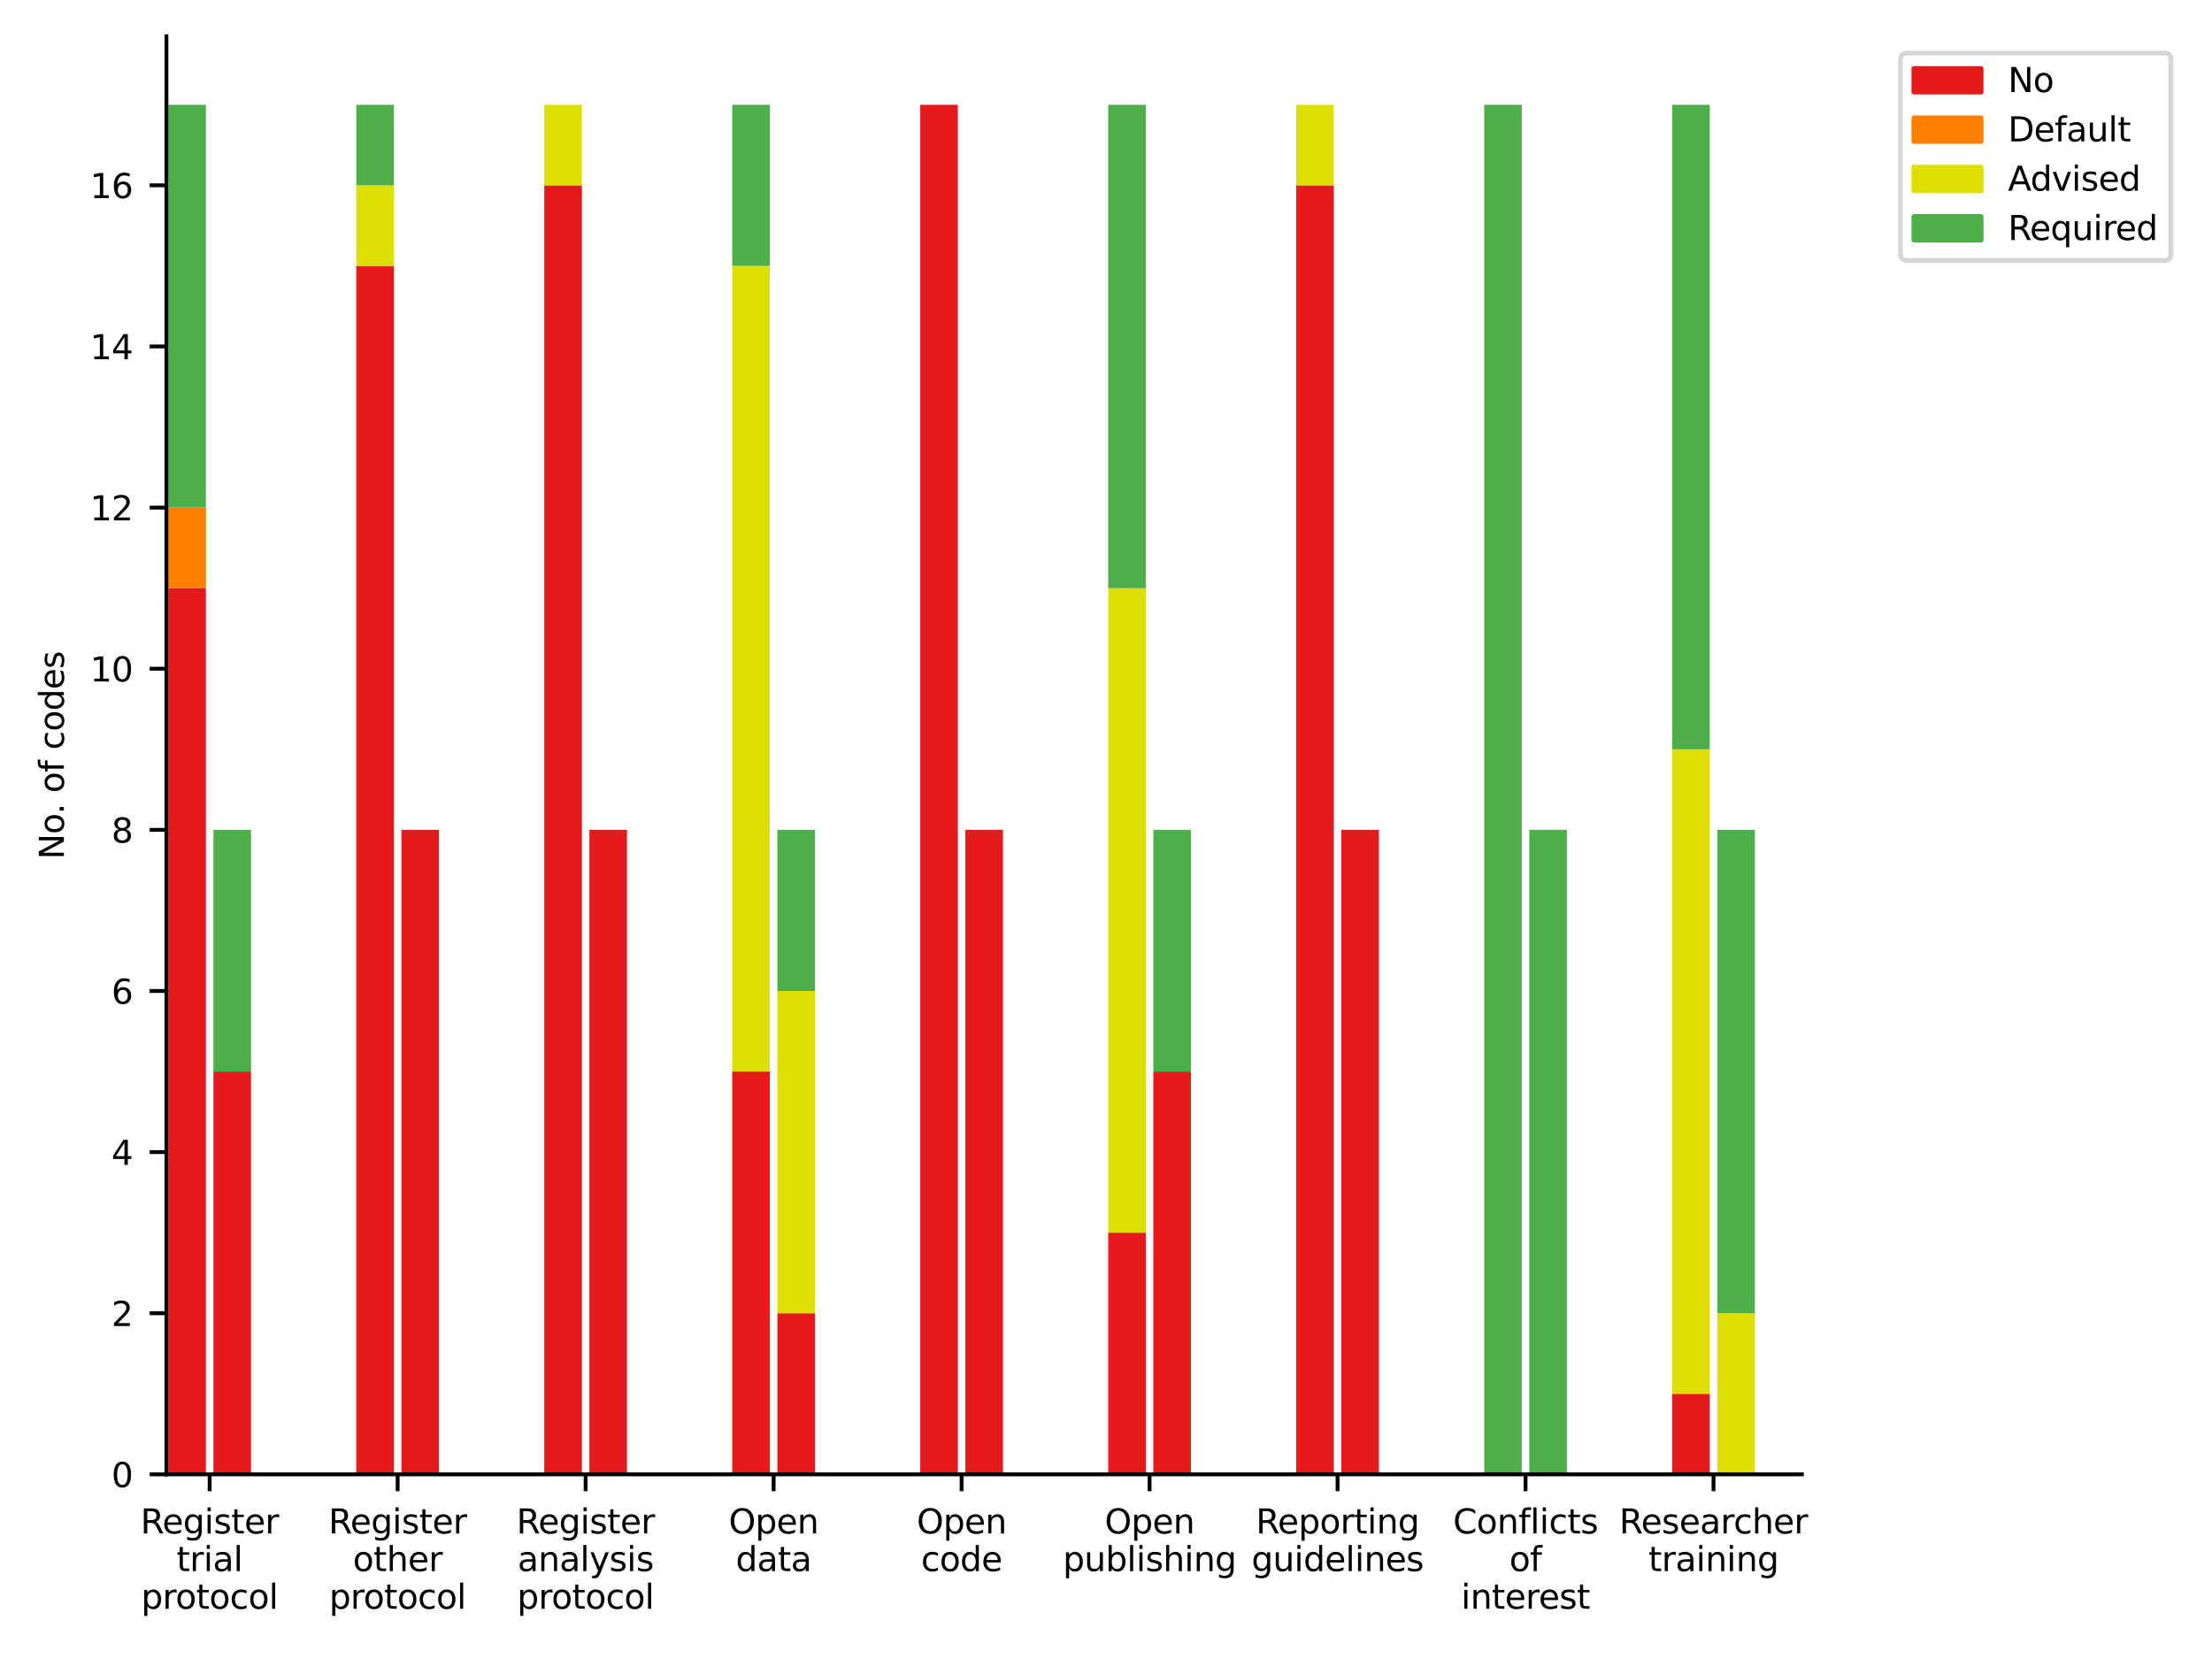 <?xml version="1.0" encoding="utf-8" standalone="no"?>
<!DOCTYPE svg PUBLIC "-//W3C//DTD SVG 1.1//EN"
  "http://www.w3.org/Graphics/SVG/1.1/DTD/svg11.dtd">
<svg xmlns:xlink="http://www.w3.org/1999/xlink" width="460.8pt" height="345.6pt" viewBox="0 0 460.8 345.6" xmlns="http://www.w3.org/2000/svg" version="1.1">
 <defs>
  <style type="text/css">*{stroke-linejoin: round; stroke-linecap: butt}</style>
 </defs>
 <g id="figure_1">
  <g id="patch_1">
   <path d="M 0 345.6 
L 460.8 345.6 
L 460.8 0 
L 0 0 
z
" style="fill: #ffffff"/>
  </g>
  <g id="axes_1">
   <g id="patch_2">
    <path d="M 34.67 307.136 
L 375.364 307.136 
L 375.364 7.56 
L 34.67 7.56 
z
" style="fill: #ffffff"/>
   </g>
   <g id="patch_3">
    <path d="M 35.062 307.136 
L 42.894 307.136 
L 42.894 122.523 
L 35.062 122.523 
z
" clip-path="url(#p304c9c5697)" style="fill: #e41a1c"/>
   </g>
   <g id="patch_4">
    <path d="M 74.222 307.136 
L 82.054 307.136 
L 82.054 55.391 
L 74.222 55.391 
z
" clip-path="url(#p304c9c5697)" style="fill: #e41a1c"/>
   </g>
   <g id="patch_5">
    <path d="M 113.382 307.136 
L 121.214 307.136 
L 121.214 38.608 
L 113.382 38.608 
z
" clip-path="url(#p304c9c5697)" style="fill: #e41a1c"/>
   </g>
   <g id="patch_6">
    <path d="M 152.542 307.136 
L 160.374 307.136 
L 160.374 223.221 
L 152.542 223.221 
z
" clip-path="url(#p304c9c5697)" style="fill: #e41a1c"/>
   </g>
   <g id="patch_7">
    <path d="M 191.703 307.136 
L 199.535 307.136 
L 199.535 21.826 
L 191.703 21.826 
z
" clip-path="url(#p304c9c5697)" style="fill: #e41a1c"/>
   </g>
   <g id="patch_8">
    <path d="M 230.863 307.136 
L 238.695 307.136 
L 238.695 256.787 
L 230.863 256.787 
z
" clip-path="url(#p304c9c5697)" style="fill: #e41a1c"/>
   </g>
   <g id="patch_9">
    <path d="M 270.023 307.136 
L 277.855 307.136 
L 277.855 38.608 
L 270.023 38.608 
z
" clip-path="url(#p304c9c5697)" style="fill: #e41a1c"/>
   </g>
   <g id="patch_10">
    <path d="M 309.183 307.136 
L 317.015 307.136 
L 317.015 307.136 
L 309.183 307.136 
z
" clip-path="url(#p304c9c5697)" style="fill: #e41a1c"/>
   </g>
   <g id="patch_11">
    <path d="M 348.343 307.136 
L 356.175 307.136 
L 356.175 290.353 
L 348.343 290.353 
z
" clip-path="url(#p304c9c5697)" style="fill: #e41a1c"/>
   </g>
   <g id="patch_12">
    <path d="M 35.062 122.523 
L 42.894 122.523 
L 42.894 105.74 
L 35.062 105.74 
z
" clip-path="url(#p304c9c5697)" style="fill: #ff7f00"/>
   </g>
   <g id="patch_13">
    <path d="M 74.222 307.136 
L 82.054 307.136 
L 82.054 307.136 
L 74.222 307.136 
z
" clip-path="url(#p304c9c5697)" style="fill: #ff7f00"/>
   </g>
   <g id="patch_14">
    <path d="M 113.382 307.136 
L 121.214 307.136 
L 121.214 307.136 
L 113.382 307.136 
z
" clip-path="url(#p304c9c5697)" style="fill: #ff7f00"/>
   </g>
   <g id="patch_15">
    <path d="M 152.542 307.136 
L 160.374 307.136 
L 160.374 307.136 
L 152.542 307.136 
z
" clip-path="url(#p304c9c5697)" style="fill: #ff7f00"/>
   </g>
   <g id="patch_16">
    <path d="M 191.703 307.136 
L 199.535 307.136 
L 199.535 307.136 
L 191.703 307.136 
z
" clip-path="url(#p304c9c5697)" style="fill: #ff7f00"/>
   </g>
   <g id="patch_17">
    <path d="M 230.863 307.136 
L 238.695 307.136 
L 238.695 307.136 
L 230.863 307.136 
z
" clip-path="url(#p304c9c5697)" style="fill: #ff7f00"/>
   </g>
   <g id="patch_18">
    <path d="M 270.023 307.136 
L 277.855 307.136 
L 277.855 307.136 
L 270.023 307.136 
z
" clip-path="url(#p304c9c5697)" style="fill: #ff7f00"/>
   </g>
   <g id="patch_19">
    <path d="M 309.183 307.136 
L 317.015 307.136 
L 317.015 307.136 
L 309.183 307.136 
z
" clip-path="url(#p304c9c5697)" style="fill: #ff7f00"/>
   </g>
   <g id="patch_20">
    <path d="M 348.343 307.136 
L 356.175 307.136 
L 356.175 307.136 
L 348.343 307.136 
z
" clip-path="url(#p304c9c5697)" style="fill: #ff7f00"/>
   </g>
   <g id="patch_21">
    <path d="M 35.062 307.136 
L 42.894 307.136 
L 42.894 307.136 
L 35.062 307.136 
z
" clip-path="url(#p304c9c5697)" style="fill: #dede00"/>
   </g>
   <g id="patch_22">
    <path d="M 74.222 55.391 
L 82.054 55.391 
L 82.054 38.608 
L 74.222 38.608 
z
" clip-path="url(#p304c9c5697)" style="fill: #dede00"/>
   </g>
   <g id="patch_23">
    <path d="M 113.382 38.608 
L 121.214 38.608 
L 121.214 21.826 
L 113.382 21.826 
z
" clip-path="url(#p304c9c5697)" style="fill: #dede00"/>
   </g>
   <g id="patch_24">
    <path d="M 152.542 223.221 
L 160.374 223.221 
L 160.374 55.391 
L 152.542 55.391 
z
" clip-path="url(#p304c9c5697)" style="fill: #dede00"/>
   </g>
   <g id="patch_25">
    <path d="M 191.703 307.136 
L 199.535 307.136 
L 199.535 307.136 
L 191.703 307.136 
z
" clip-path="url(#p304c9c5697)" style="fill: #dede00"/>
   </g>
   <g id="patch_26">
    <path d="M 230.863 256.787 
L 238.695 256.787 
L 238.695 122.523 
L 230.863 122.523 
z
" clip-path="url(#p304c9c5697)" style="fill: #dede00"/>
   </g>
   <g id="patch_27">
    <path d="M 270.023 38.608 
L 277.855 38.608 
L 277.855 21.826 
L 270.023 21.826 
z
" clip-path="url(#p304c9c5697)" style="fill: #dede00"/>
   </g>
   <g id="patch_28">
    <path d="M 309.183 307.136 
L 317.015 307.136 
L 317.015 307.136 
L 309.183 307.136 
z
" clip-path="url(#p304c9c5697)" style="fill: #dede00"/>
   </g>
   <g id="patch_29">
    <path d="M 348.343 290.353 
L 356.175 290.353 
L 356.175 156.089 
L 348.343 156.089 
z
" clip-path="url(#p304c9c5697)" style="fill: #dede00"/>
   </g>
   <g id="patch_30">
    <path d="M 35.062 105.74 
L 42.894 105.74 
L 42.894 21.826 
L 35.062 21.826 
z
" clip-path="url(#p304c9c5697)" style="fill: #4daf4a"/>
   </g>
   <g id="patch_31">
    <path d="M 74.222 38.608 
L 82.054 38.608 
L 82.054 21.826 
L 74.222 21.826 
z
" clip-path="url(#p304c9c5697)" style="fill: #4daf4a"/>
   </g>
   <g id="patch_32">
    <path d="M 113.382 307.136 
L 121.214 307.136 
L 121.214 307.136 
L 113.382 307.136 
z
" clip-path="url(#p304c9c5697)" style="fill: #4daf4a"/>
   </g>
   <g id="patch_33">
    <path d="M 152.542 55.391 
L 160.374 55.391 
L 160.374 21.826 
L 152.542 21.826 
z
" clip-path="url(#p304c9c5697)" style="fill: #4daf4a"/>
   </g>
   <g id="patch_34">
    <path d="M 191.703 307.136 
L 199.535 307.136 
L 199.535 307.136 
L 191.703 307.136 
z
" clip-path="url(#p304c9c5697)" style="fill: #4daf4a"/>
   </g>
   <g id="patch_35">
    <path d="M 230.863 122.523 
L 238.695 122.523 
L 238.695 21.826 
L 230.863 21.826 
z
" clip-path="url(#p304c9c5697)" style="fill: #4daf4a"/>
   </g>
   <g id="patch_36">
    <path d="M 270.023 307.136 
L 277.855 307.136 
L 277.855 307.136 
L 270.023 307.136 
z
" clip-path="url(#p304c9c5697)" style="fill: #4daf4a"/>
   </g>
   <g id="patch_37">
    <path d="M 309.183 307.136 
L 317.015 307.136 
L 317.015 21.826 
L 309.183 21.826 
z
" clip-path="url(#p304c9c5697)" style="fill: #4daf4a"/>
   </g>
   <g id="patch_38">
    <path d="M 348.343 156.089 
L 356.175 156.089 
L 356.175 21.826 
L 348.343 21.826 
z
" clip-path="url(#p304c9c5697)" style="fill: #4daf4a"/>
   </g>
   <g id="patch_39">
    <path d="M 44.46 307.136 
L 52.292 307.136 
L 52.292 223.221 
L 44.46 223.221 
z
" clip-path="url(#p304c9c5697)" style="fill: #e41a1c"/>
   </g>
   <g id="patch_40">
    <path d="M 83.62 307.136 
L 91.452 307.136 
L 91.452 172.872 
L 83.62 172.872 
z
" clip-path="url(#p304c9c5697)" style="fill: #e41a1c"/>
   </g>
   <g id="patch_41">
    <path d="M 122.781 307.136 
L 130.613 307.136 
L 130.613 172.872 
L 122.781 172.872 
z
" clip-path="url(#p304c9c5697)" style="fill: #e41a1c"/>
   </g>
   <g id="patch_42">
    <path d="M 161.941 307.136 
L 169.773 307.136 
L 169.773 273.57 
L 161.941 273.57 
z
" clip-path="url(#p304c9c5697)" style="fill: #e41a1c"/>
   </g>
   <g id="patch_43">
    <path d="M 201.101 307.136 
L 208.933 307.136 
L 208.933 172.872 
L 201.101 172.872 
z
" clip-path="url(#p304c9c5697)" style="fill: #e41a1c"/>
   </g>
   <g id="patch_44">
    <path d="M 240.261 307.136 
L 248.093 307.136 
L 248.093 223.221 
L 240.261 223.221 
z
" clip-path="url(#p304c9c5697)" style="fill: #e41a1c"/>
   </g>
   <g id="patch_45">
    <path d="M 279.421 307.136 
L 287.253 307.136 
L 287.253 172.872 
L 279.421 172.872 
z
" clip-path="url(#p304c9c5697)" style="fill: #e41a1c"/>
   </g>
   <g id="patch_46">
    <path d="M 318.582 307.136 
L 326.414 307.136 
L 326.414 307.136 
L 318.582 307.136 
z
" clip-path="url(#p304c9c5697)" style="fill: #e41a1c"/>
   </g>
   <g id="patch_47">
    <path d="M 357.742 307.136 
L 365.574 307.136 
L 365.574 307.136 
L 357.742 307.136 
z
" clip-path="url(#p304c9c5697)" style="fill: #e41a1c"/>
   </g>
   <g id="patch_48">
    <path d="M 44.46 307.136 
L 52.292 307.136 
L 52.292 307.136 
L 44.46 307.136 
z
" clip-path="url(#p304c9c5697)" style="fill: #dede00"/>
   </g>
   <g id="patch_49">
    <path d="M 83.62 307.136 
L 91.452 307.136 
L 91.452 307.136 
L 83.62 307.136 
z
" clip-path="url(#p304c9c5697)" style="fill: #dede00"/>
   </g>
   <g id="patch_50">
    <path d="M 122.781 307.136 
L 130.613 307.136 
L 130.613 307.136 
L 122.781 307.136 
z
" clip-path="url(#p304c9c5697)" style="fill: #dede00"/>
   </g>
   <g id="patch_51">
    <path d="M 161.941 273.57 
L 169.773 273.57 
L 169.773 206.438 
L 161.941 206.438 
z
" clip-path="url(#p304c9c5697)" style="fill: #dede00"/>
   </g>
   <g id="patch_52">
    <path d="M 201.101 307.136 
L 208.933 307.136 
L 208.933 307.136 
L 201.101 307.136 
z
" clip-path="url(#p304c9c5697)" style="fill: #dede00"/>
   </g>
   <g id="patch_53">
    <path d="M 240.261 307.136 
L 248.093 307.136 
L 248.093 307.136 
L 240.261 307.136 
z
" clip-path="url(#p304c9c5697)" style="fill: #dede00"/>
   </g>
   <g id="patch_54">
    <path d="M 279.421 307.136 
L 287.253 307.136 
L 287.253 307.136 
L 279.421 307.136 
z
" clip-path="url(#p304c9c5697)" style="fill: #dede00"/>
   </g>
   <g id="patch_55">
    <path d="M 318.582 307.136 
L 326.414 307.136 
L 326.414 307.136 
L 318.582 307.136 
z
" clip-path="url(#p304c9c5697)" style="fill: #dede00"/>
   </g>
   <g id="patch_56">
    <path d="M 357.742 307.136 
L 365.574 307.136 
L 365.574 273.57 
L 357.742 273.57 
z
" clip-path="url(#p304c9c5697)" style="fill: #dede00"/>
   </g>
   <g id="patch_57">
    <path d="M 44.46 223.221 
L 52.292 223.221 
L 52.292 172.872 
L 44.46 172.872 
z
" clip-path="url(#p304c9c5697)" style="fill: #4daf4a"/>
   </g>
   <g id="patch_58">
    <path d="M 83.62 307.136 
L 91.452 307.136 
L 91.452 307.136 
L 83.62 307.136 
z
" clip-path="url(#p304c9c5697)" style="fill: #4daf4a"/>
   </g>
   <g id="patch_59">
    <path d="M 122.781 307.136 
L 130.613 307.136 
L 130.613 307.136 
L 122.781 307.136 
z
" clip-path="url(#p304c9c5697)" style="fill: #4daf4a"/>
   </g>
   <g id="patch_60">
    <path d="M 161.941 206.438 
L 169.773 206.438 
L 169.773 172.872 
L 161.941 172.872 
z
" clip-path="url(#p304c9c5697)" style="fill: #4daf4a"/>
   </g>
   <g id="patch_61">
    <path d="M 201.101 307.136 
L 208.933 307.136 
L 208.933 307.136 
L 201.101 307.136 
z
" clip-path="url(#p304c9c5697)" style="fill: #4daf4a"/>
   </g>
   <g id="patch_62">
    <path d="M 240.261 223.221 
L 248.093 223.221 
L 248.093 172.872 
L 240.261 172.872 
z
" clip-path="url(#p304c9c5697)" style="fill: #4daf4a"/>
   </g>
   <g id="patch_63">
    <path d="M 279.421 307.136 
L 287.253 307.136 
L 287.253 307.136 
L 279.421 307.136 
z
" clip-path="url(#p304c9c5697)" style="fill: #4daf4a"/>
   </g>
   <g id="patch_64">
    <path d="M 318.582 307.136 
L 326.414 307.136 
L 326.414 172.872 
L 318.582 172.872 
z
" clip-path="url(#p304c9c5697)" style="fill: #4daf4a"/>
   </g>
   <g id="patch_65">
    <path d="M 357.742 273.57 
L 365.574 273.57 
L 365.574 172.872 
L 357.742 172.872 
z
" clip-path="url(#p304c9c5697)" style="fill: #4daf4a"/>
   </g>
   <g id="matplotlib.axis_1">
    <g id="xtick_1">
     <g id="line2d_1">
      <defs>
       <path id="m4ebc6b3434" d="M 0 0 
L 0 3.5 
" style="stroke: #000000; stroke-width: 0.8"/>
      </defs>
      <g>
       <use xlink:href="#m4ebc6b3434" x="43.677" y="307.136" style="stroke: #000000; stroke-width: 0.8"/>
      </g>
     </g>
     <g id="text_1">
      <!-- Register -->
      <g transform="translate(29.267 319.455) scale(0.07 -0.07)">
       <defs>
        <path id="DejaVuSans-52" d="M 2841 2188 
Q 3044 2119 3236 1894 
Q 3428 1669 3622 1275 
L 4263 0 
L 3584 0 
L 2988 1197 
Q 2756 1666 2539 1819 
Q 2322 1972 1947 1972 
L 1259 1972 
L 1259 0 
L 628 0 
L 628 4666 
L 2053 4666 
Q 2853 4666 3247 4331 
Q 3641 3997 3641 3322 
Q 3641 2881 3436 2590 
Q 3231 2300 2841 2188 
z
M 1259 4147 
L 1259 2491 
L 2053 2491 
Q 2509 2491 2742 2702 
Q 2975 2913 2975 3322 
Q 2975 3731 2742 3939 
Q 2509 4147 2053 4147 
L 1259 4147 
z
" transform="scale(0.016)"/>
        <path id="DejaVuSans-65" d="M 3597 1894 
L 3597 1613 
L 953 1613 
Q 991 1019 1311 708 
Q 1631 397 2203 397 
Q 2534 397 2845 478 
Q 3156 559 3463 722 
L 3463 178 
Q 3153 47 2828 -22 
Q 2503 -91 2169 -91 
Q 1331 -91 842 396 
Q 353 884 353 1716 
Q 353 2575 817 3079 
Q 1281 3584 2069 3584 
Q 2775 3584 3186 3129 
Q 3597 2675 3597 1894 
z
M 3022 2063 
Q 3016 2534 2758 2815 
Q 2500 3097 2075 3097 
Q 1594 3097 1305 2825 
Q 1016 2553 972 2059 
L 3022 2063 
z
" transform="scale(0.016)"/>
        <path id="DejaVuSans-67" d="M 2906 1791 
Q 2906 2416 2648 2759 
Q 2391 3103 1925 3103 
Q 1463 3103 1205 2759 
Q 947 2416 947 1791 
Q 947 1169 1205 825 
Q 1463 481 1925 481 
Q 2391 481 2648 825 
Q 2906 1169 2906 1791 
z
M 3481 434 
Q 3481 -459 3084 -895 
Q 2688 -1331 1869 -1331 
Q 1566 -1331 1297 -1286 
Q 1028 -1241 775 -1147 
L 775 -588 
Q 1028 -725 1275 -790 
Q 1522 -856 1778 -856 
Q 2344 -856 2625 -561 
Q 2906 -266 2906 331 
L 2906 616 
Q 2728 306 2450 153 
Q 2172 0 1784 0 
Q 1141 0 747 490 
Q 353 981 353 1791 
Q 353 2603 747 3093 
Q 1141 3584 1784 3584 
Q 2172 3584 2450 3431 
Q 2728 3278 2906 2969 
L 2906 3500 
L 3481 3500 
L 3481 434 
z
" transform="scale(0.016)"/>
        <path id="DejaVuSans-69" d="M 603 3500 
L 1178 3500 
L 1178 0 
L 603 0 
L 603 3500 
z
M 603 4863 
L 1178 4863 
L 1178 4134 
L 603 4134 
L 603 4863 
z
" transform="scale(0.016)"/>
        <path id="DejaVuSans-73" d="M 2834 3397 
L 2834 2853 
Q 2591 2978 2328 3040 
Q 2066 3103 1784 3103 
Q 1356 3103 1142 2972 
Q 928 2841 928 2578 
Q 928 2378 1081 2264 
Q 1234 2150 1697 2047 
L 1894 2003 
Q 2506 1872 2764 1633 
Q 3022 1394 3022 966 
Q 3022 478 2636 193 
Q 2250 -91 1575 -91 
Q 1294 -91 989 -36 
Q 684 19 347 128 
L 347 722 
Q 666 556 975 473 
Q 1284 391 1588 391 
Q 1994 391 2212 530 
Q 2431 669 2431 922 
Q 2431 1156 2273 1281 
Q 2116 1406 1581 1522 
L 1381 1569 
Q 847 1681 609 1914 
Q 372 2147 372 2553 
Q 372 3047 722 3315 
Q 1072 3584 1716 3584 
Q 2034 3584 2315 3537 
Q 2597 3491 2834 3397 
z
" transform="scale(0.016)"/>
        <path id="DejaVuSans-74" d="M 1172 4494 
L 1172 3500 
L 2356 3500 
L 2356 3053 
L 1172 3053 
L 1172 1153 
Q 1172 725 1289 603 
Q 1406 481 1766 481 
L 2356 481 
L 2356 0 
L 1766 0 
Q 1100 0 847 248 
Q 594 497 594 1153 
L 594 3053 
L 172 3053 
L 172 3500 
L 594 3500 
L 594 4494 
L 1172 4494 
z
" transform="scale(0.016)"/>
        <path id="DejaVuSans-72" d="M 2631 2963 
Q 2534 3019 2420 3045 
Q 2306 3072 2169 3072 
Q 1681 3072 1420 2755 
Q 1159 2438 1159 1844 
L 1159 0 
L 581 0 
L 581 3500 
L 1159 3500 
L 1159 2956 
Q 1341 3275 1631 3429 
Q 1922 3584 2338 3584 
Q 2397 3584 2469 3576 
Q 2541 3569 2628 3553 
L 2631 2963 
z
" transform="scale(0.016)"/>
       </defs>
       <use xlink:href="#DejaVuSans-52"/>
       <use xlink:href="#DejaVuSans-65" x="64.982"/>
       <use xlink:href="#DejaVuSans-67" x="126.506"/>
       <use xlink:href="#DejaVuSans-69" x="189.982"/>
       <use xlink:href="#DejaVuSans-73" x="217.766"/>
       <use xlink:href="#DejaVuSans-74" x="269.865"/>
       <use xlink:href="#DejaVuSans-65" x="309.074"/>
       <use xlink:href="#DejaVuSans-72" x="370.598"/>
      </g>
      <!-- trial -->
      <g transform="translate(36.776 327.293) scale(0.07 -0.07)">
       <defs>
        <path id="DejaVuSans-61" d="M 2194 1759 
Q 1497 1759 1228 1600 
Q 959 1441 959 1056 
Q 959 750 1161 570 
Q 1363 391 1709 391 
Q 2188 391 2477 730 
Q 2766 1069 2766 1631 
L 2766 1759 
L 2194 1759 
z
M 3341 1997 
L 3341 0 
L 2766 0 
L 2766 531 
Q 2569 213 2275 61 
Q 1981 -91 1556 -91 
Q 1019 -91 701 211 
Q 384 513 384 1019 
Q 384 1609 779 1909 
Q 1175 2209 1959 2209 
L 2766 2209 
L 2766 2266 
Q 2766 2663 2505 2880 
Q 2244 3097 1772 3097 
Q 1472 3097 1187 3025 
Q 903 2953 641 2809 
L 641 3341 
Q 956 3463 1253 3523 
Q 1550 3584 1831 3584 
Q 2591 3584 2966 3190 
Q 3341 2797 3341 1997 
z
" transform="scale(0.016)"/>
        <path id="DejaVuSans-6c" d="M 603 4863 
L 1178 4863 
L 1178 0 
L 603 0 
L 603 4863 
z
" transform="scale(0.016)"/>
       </defs>
       <use xlink:href="#DejaVuSans-74"/>
       <use xlink:href="#DejaVuSans-72" x="39.209"/>
       <use xlink:href="#DejaVuSans-69" x="80.322"/>
       <use xlink:href="#DejaVuSans-61" x="108.105"/>
       <use xlink:href="#DejaVuSans-6c" x="169.385"/>
      </g>
      <!-- protocol -->
      <g transform="translate(29.401 335.132) scale(0.07 -0.07)">
       <defs>
        <path id="DejaVuSans-70" d="M 1159 525 
L 1159 -1331 
L 581 -1331 
L 581 3500 
L 1159 3500 
L 1159 2969 
Q 1341 3281 1617 3432 
Q 1894 3584 2278 3584 
Q 2916 3584 3314 3078 
Q 3713 2572 3713 1747 
Q 3713 922 3314 415 
Q 2916 -91 2278 -91 
Q 1894 -91 1617 61 
Q 1341 213 1159 525 
z
M 3116 1747 
Q 3116 2381 2855 2742 
Q 2594 3103 2138 3103 
Q 1681 3103 1420 2742 
Q 1159 2381 1159 1747 
Q 1159 1113 1420 752 
Q 1681 391 2138 391 
Q 2594 391 2855 752 
Q 3116 1113 3116 1747 
z
" transform="scale(0.016)"/>
        <path id="DejaVuSans-6f" d="M 1959 3097 
Q 1497 3097 1228 2736 
Q 959 2375 959 1747 
Q 959 1119 1226 758 
Q 1494 397 1959 397 
Q 2419 397 2687 759 
Q 2956 1122 2956 1747 
Q 2956 2369 2687 2733 
Q 2419 3097 1959 3097 
z
M 1959 3584 
Q 2709 3584 3137 3096 
Q 3566 2609 3566 1747 
Q 3566 888 3137 398 
Q 2709 -91 1959 -91 
Q 1206 -91 779 398 
Q 353 888 353 1747 
Q 353 2609 779 3096 
Q 1206 3584 1959 3584 
z
" transform="scale(0.016)"/>
        <path id="DejaVuSans-63" d="M 3122 3366 
L 3122 2828 
Q 2878 2963 2633 3030 
Q 2388 3097 2138 3097 
Q 1578 3097 1268 2742 
Q 959 2388 959 1747 
Q 959 1106 1268 751 
Q 1578 397 2138 397 
Q 2388 397 2633 464 
Q 2878 531 3122 666 
L 3122 134 
Q 2881 22 2623 -34 
Q 2366 -91 2075 -91 
Q 1284 -91 818 406 
Q 353 903 353 1747 
Q 353 2603 823 3093 
Q 1294 3584 2113 3584 
Q 2378 3584 2631 3529 
Q 2884 3475 3122 3366 
z
" transform="scale(0.016)"/>
       </defs>
       <use xlink:href="#DejaVuSans-70"/>
       <use xlink:href="#DejaVuSans-72" x="63.477"/>
       <use xlink:href="#DejaVuSans-6f" x="102.34"/>
       <use xlink:href="#DejaVuSans-74" x="163.521"/>
       <use xlink:href="#DejaVuSans-6f" x="202.73"/>
       <use xlink:href="#DejaVuSans-63" x="263.912"/>
       <use xlink:href="#DejaVuSans-6f" x="318.893"/>
       <use xlink:href="#DejaVuSans-6c" x="380.074"/>
      </g>
     </g>
    </g>
    <g id="xtick_2">
     <g id="line2d_2">
      <g>
       <use xlink:href="#m4ebc6b3434" x="82.837" y="307.136" style="stroke: #000000; stroke-width: 0.8"/>
      </g>
     </g>
     <g id="text_2">
      <!-- Register -->
      <g transform="translate(68.427 319.455) scale(0.07 -0.07)">
       <use xlink:href="#DejaVuSans-52"/>
       <use xlink:href="#DejaVuSans-65" x="64.982"/>
       <use xlink:href="#DejaVuSans-67" x="126.506"/>
       <use xlink:href="#DejaVuSans-69" x="189.982"/>
       <use xlink:href="#DejaVuSans-73" x="217.766"/>
       <use xlink:href="#DejaVuSans-74" x="269.865"/>
       <use xlink:href="#DejaVuSans-65" x="309.074"/>
       <use xlink:href="#DejaVuSans-72" x="370.598"/>
      </g>
      <!-- other -->
      <g transform="translate(73.513 327.293) scale(0.07 -0.07)">
       <defs>
        <path id="DejaVuSans-68" d="M 3513 2113 
L 3513 0 
L 2938 0 
L 2938 2094 
Q 2938 2591 2744 2837 
Q 2550 3084 2163 3084 
Q 1697 3084 1428 2787 
Q 1159 2491 1159 1978 
L 1159 0 
L 581 0 
L 581 4863 
L 1159 4863 
L 1159 2956 
Q 1366 3272 1645 3428 
Q 1925 3584 2291 3584 
Q 2894 3584 3203 3211 
Q 3513 2838 3513 2113 
z
" transform="scale(0.016)"/>
       </defs>
       <use xlink:href="#DejaVuSans-6f"/>
       <use xlink:href="#DejaVuSans-74" x="61.182"/>
       <use xlink:href="#DejaVuSans-68" x="100.391"/>
       <use xlink:href="#DejaVuSans-65" x="163.77"/>
       <use xlink:href="#DejaVuSans-72" x="225.293"/>
      </g>
      <!-- protocol -->
      <g transform="translate(68.561 335.132) scale(0.07 -0.07)">
       <use xlink:href="#DejaVuSans-70"/>
       <use xlink:href="#DejaVuSans-72" x="63.477"/>
       <use xlink:href="#DejaVuSans-6f" x="102.34"/>
       <use xlink:href="#DejaVuSans-74" x="163.521"/>
       <use xlink:href="#DejaVuSans-6f" x="202.73"/>
       <use xlink:href="#DejaVuSans-63" x="263.912"/>
       <use xlink:href="#DejaVuSans-6f" x="318.893"/>
       <use xlink:href="#DejaVuSans-6c" x="380.074"/>
      </g>
     </g>
    </g>
    <g id="xtick_3">
     <g id="line2d_3">
      <g>
       <use xlink:href="#m4ebc6b3434" x="121.997" y="307.136" style="stroke: #000000; stroke-width: 0.8"/>
      </g>
     </g>
     <g id="text_3">
      <!-- Register -->
      <g transform="translate(107.587 319.455) scale(0.07 -0.07)">
       <use xlink:href="#DejaVuSans-52"/>
       <use xlink:href="#DejaVuSans-65" x="64.982"/>
       <use xlink:href="#DejaVuSans-67" x="126.506"/>
       <use xlink:href="#DejaVuSans-69" x="189.982"/>
       <use xlink:href="#DejaVuSans-73" x="217.766"/>
       <use xlink:href="#DejaVuSans-74" x="269.865"/>
       <use xlink:href="#DejaVuSans-65" x="309.074"/>
       <use xlink:href="#DejaVuSans-72" x="370.598"/>
      </g>
      <!-- analysis -->
      <g transform="translate(107.827 327.293) scale(0.07 -0.07)">
       <defs>
        <path id="DejaVuSans-6e" d="M 3513 2113 
L 3513 0 
L 2938 0 
L 2938 2094 
Q 2938 2591 2744 2837 
Q 2550 3084 2163 3084 
Q 1697 3084 1428 2787 
Q 1159 2491 1159 1978 
L 1159 0 
L 581 0 
L 581 3500 
L 1159 3500 
L 1159 2956 
Q 1366 3272 1645 3428 
Q 1925 3584 2291 3584 
Q 2894 3584 3203 3211 
Q 3513 2838 3513 2113 
z
" transform="scale(0.016)"/>
        <path id="DejaVuSans-79" d="M 2059 -325 
Q 1816 -950 1584 -1140 
Q 1353 -1331 966 -1331 
L 506 -1331 
L 506 -850 
L 844 -850 
Q 1081 -850 1212 -737 
Q 1344 -625 1503 -206 
L 1606 56 
L 191 3500 
L 800 3500 
L 1894 763 
L 2988 3500 
L 3597 3500 
L 2059 -325 
z
" transform="scale(0.016)"/>
       </defs>
       <use xlink:href="#DejaVuSans-61"/>
       <use xlink:href="#DejaVuSans-6e" x="61.279"/>
       <use xlink:href="#DejaVuSans-61" x="124.658"/>
       <use xlink:href="#DejaVuSans-6c" x="185.938"/>
       <use xlink:href="#DejaVuSans-79" x="213.721"/>
       <use xlink:href="#DejaVuSans-73" x="272.9"/>
       <use xlink:href="#DejaVuSans-69" x="325"/>
       <use xlink:href="#DejaVuSans-73" x="352.783"/>
      </g>
      <!-- protocol -->
      <g transform="translate(107.722 335.132) scale(0.07 -0.07)">
       <use xlink:href="#DejaVuSans-70"/>
       <use xlink:href="#DejaVuSans-72" x="63.477"/>
       <use xlink:href="#DejaVuSans-6f" x="102.34"/>
       <use xlink:href="#DejaVuSans-74" x="163.521"/>
       <use xlink:href="#DejaVuSans-6f" x="202.73"/>
       <use xlink:href="#DejaVuSans-63" x="263.912"/>
       <use xlink:href="#DejaVuSans-6f" x="318.893"/>
       <use xlink:href="#DejaVuSans-6c" x="380.074"/>
      </g>
     </g>
    </g>
    <g id="xtick_4">
     <g id="line2d_4">
      <g>
       <use xlink:href="#m4ebc6b3434" x="161.158" y="307.136" style="stroke: #000000; stroke-width: 0.8"/>
      </g>
     </g>
     <g id="text_4">
      <!-- Open -->
      <g transform="translate(151.809 319.455) scale(0.07 -0.07)">
       <defs>
        <path id="DejaVuSans-4f" d="M 2522 4238 
Q 1834 4238 1429 3725 
Q 1025 3213 1025 2328 
Q 1025 1447 1429 934 
Q 1834 422 2522 422 
Q 3209 422 3611 934 
Q 4013 1447 4013 2328 
Q 4013 3213 3611 3725 
Q 3209 4238 2522 4238 
z
M 2522 4750 
Q 3503 4750 4090 4092 
Q 4678 3434 4678 2328 
Q 4678 1225 4090 567 
Q 3503 -91 2522 -91 
Q 1538 -91 948 565 
Q 359 1222 359 2328 
Q 359 3434 948 4092 
Q 1538 4750 2522 4750 
z
" transform="scale(0.016)"/>
       </defs>
       <use xlink:href="#DejaVuSans-4f"/>
       <use xlink:href="#DejaVuSans-70" x="78.711"/>
       <use xlink:href="#DejaVuSans-65" x="142.188"/>
       <use xlink:href="#DejaVuSans-6e" x="203.711"/>
      </g>
      <!-- data -->
      <g transform="translate(153.274 327.293) scale(0.07 -0.07)">
       <defs>
        <path id="DejaVuSans-64" d="M 2906 2969 
L 2906 4863 
L 3481 4863 
L 3481 0 
L 2906 0 
L 2906 525 
Q 2725 213 2448 61 
Q 2172 -91 1784 -91 
Q 1150 -91 751 415 
Q 353 922 353 1747 
Q 353 2572 751 3078 
Q 1150 3584 1784 3584 
Q 2172 3584 2448 3432 
Q 2725 3281 2906 2969 
z
M 947 1747 
Q 947 1113 1208 752 
Q 1469 391 1925 391 
Q 2381 391 2643 752 
Q 2906 1113 2906 1747 
Q 2906 2381 2643 2742 
Q 2381 3103 1925 3103 
Q 1469 3103 1208 2742 
Q 947 2381 947 1747 
z
" transform="scale(0.016)"/>
       </defs>
       <use xlink:href="#DejaVuSans-64"/>
       <use xlink:href="#DejaVuSans-61" x="63.477"/>
       <use xlink:href="#DejaVuSans-74" x="124.756"/>
       <use xlink:href="#DejaVuSans-61" x="163.965"/>
      </g>
     </g>
    </g>
    <g id="xtick_5">
     <g id="line2d_5">
      <g>
       <use xlink:href="#m4ebc6b3434" x="200.318" y="307.136" style="stroke: #000000; stroke-width: 0.8"/>
      </g>
     </g>
     <g id="text_5">
      <!-- Open -->
      <g transform="translate(190.969 319.455) scale(0.07 -0.07)">
       <use xlink:href="#DejaVuSans-4f"/>
       <use xlink:href="#DejaVuSans-70" x="78.711"/>
       <use xlink:href="#DejaVuSans-65" x="142.188"/>
       <use xlink:href="#DejaVuSans-6e" x="203.711"/>
      </g>
      <!-- code -->
      <g transform="translate(191.876 327.293) scale(0.07 -0.07)">
       <use xlink:href="#DejaVuSans-63"/>
       <use xlink:href="#DejaVuSans-6f" x="54.98"/>
       <use xlink:href="#DejaVuSans-64" x="116.162"/>
       <use xlink:href="#DejaVuSans-65" x="179.639"/>
      </g>
     </g>
    </g>
    <g id="xtick_6">
     <g id="line2d_6">
      <g>
       <use xlink:href="#m4ebc6b3434" x="239.478" y="307.136" style="stroke: #000000; stroke-width: 0.8"/>
      </g>
     </g>
     <g id="text_6">
      <!-- Open -->
      <g transform="translate(230.129 319.455) scale(0.07 -0.07)">
       <use xlink:href="#DejaVuSans-4f"/>
       <use xlink:href="#DejaVuSans-70" x="78.711"/>
       <use xlink:href="#DejaVuSans-65" x="142.188"/>
       <use xlink:href="#DejaVuSans-6e" x="203.711"/>
      </g>
      <!-- publishing -->
      <g transform="translate(221.417 327.293) scale(0.07 -0.07)">
       <defs>
        <path id="DejaVuSans-75" d="M 544 1381 
L 544 3500 
L 1119 3500 
L 1119 1403 
Q 1119 906 1312 657 
Q 1506 409 1894 409 
Q 2359 409 2629 706 
Q 2900 1003 2900 1516 
L 2900 3500 
L 3475 3500 
L 3475 0 
L 2900 0 
L 2900 538 
Q 2691 219 2414 64 
Q 2138 -91 1772 -91 
Q 1169 -91 856 284 
Q 544 659 544 1381 
z
M 1991 3584 
L 1991 3584 
z
" transform="scale(0.016)"/>
        <path id="DejaVuSans-62" d="M 3116 1747 
Q 3116 2381 2855 2742 
Q 2594 3103 2138 3103 
Q 1681 3103 1420 2742 
Q 1159 2381 1159 1747 
Q 1159 1113 1420 752 
Q 1681 391 2138 391 
Q 2594 391 2855 752 
Q 3116 1113 3116 1747 
z
M 1159 2969 
Q 1341 3281 1617 3432 
Q 1894 3584 2278 3584 
Q 2916 3584 3314 3078 
Q 3713 2572 3713 1747 
Q 3713 922 3314 415 
Q 2916 -91 2278 -91 
Q 1894 -91 1617 61 
Q 1341 213 1159 525 
L 1159 0 
L 581 0 
L 581 4863 
L 1159 4863 
L 1159 2969 
z
" transform="scale(0.016)"/>
       </defs>
       <use xlink:href="#DejaVuSans-70"/>
       <use xlink:href="#DejaVuSans-75" x="63.477"/>
       <use xlink:href="#DejaVuSans-62" x="126.855"/>
       <use xlink:href="#DejaVuSans-6c" x="190.332"/>
       <use xlink:href="#DejaVuSans-69" x="218.115"/>
       <use xlink:href="#DejaVuSans-73" x="245.898"/>
       <use xlink:href="#DejaVuSans-68" x="297.998"/>
       <use xlink:href="#DejaVuSans-69" x="361.377"/>
       <use xlink:href="#DejaVuSans-6e" x="389.16"/>
       <use xlink:href="#DejaVuSans-67" x="452.539"/>
      </g>
     </g>
    </g>
    <g id="xtick_7">
     <g id="line2d_7">
      <g>
       <use xlink:href="#m4ebc6b3434" x="278.638" y="307.136" style="stroke: #000000; stroke-width: 0.8"/>
      </g>
     </g>
     <g id="text_7">
      <!-- Reporting -->
      <g transform="translate(261.623 319.455) scale(0.07 -0.07)">
       <use xlink:href="#DejaVuSans-52"/>
       <use xlink:href="#DejaVuSans-65" x="64.982"/>
       <use xlink:href="#DejaVuSans-70" x="126.506"/>
       <use xlink:href="#DejaVuSans-6f" x="189.982"/>
       <use xlink:href="#DejaVuSans-72" x="251.164"/>
       <use xlink:href="#DejaVuSans-74" x="292.277"/>
       <use xlink:href="#DejaVuSans-69" x="331.486"/>
       <use xlink:href="#DejaVuSans-6e" x="359.27"/>
       <use xlink:href="#DejaVuSans-67" x="422.648"/>
      </g>
      <!-- guidelines -->
      <g transform="translate(260.711 327.293) scale(0.07 -0.07)">
       <use xlink:href="#DejaVuSans-67"/>
       <use xlink:href="#DejaVuSans-75" x="63.477"/>
       <use xlink:href="#DejaVuSans-69" x="126.855"/>
       <use xlink:href="#DejaVuSans-64" x="154.639"/>
       <use xlink:href="#DejaVuSans-65" x="218.115"/>
       <use xlink:href="#DejaVuSans-6c" x="279.639"/>
       <use xlink:href="#DejaVuSans-69" x="307.422"/>
       <use xlink:href="#DejaVuSans-6e" x="335.205"/>
       <use xlink:href="#DejaVuSans-65" x="398.584"/>
       <use xlink:href="#DejaVuSans-73" x="460.107"/>
      </g>
     </g>
    </g>
    <g id="xtick_8">
     <g id="line2d_8">
      <g>
       <use xlink:href="#m4ebc6b3434" x="317.798" y="307.136" style="stroke: #000000; stroke-width: 0.8"/>
      </g>
     </g>
     <g id="text_8">
      <!-- Conflicts -->
      <g transform="translate(302.698 319.455) scale(0.07 -0.07)">
       <defs>
        <path id="DejaVuSans-43" d="M 4122 4306 
L 4122 3641 
Q 3803 3938 3442 4084 
Q 3081 4231 2675 4231 
Q 1875 4231 1450 3742 
Q 1025 3253 1025 2328 
Q 1025 1406 1450 917 
Q 1875 428 2675 428 
Q 3081 428 3442 575 
Q 3803 722 4122 1019 
L 4122 359 
Q 3791 134 3420 21 
Q 3050 -91 2638 -91 
Q 1578 -91 968 557 
Q 359 1206 359 2328 
Q 359 3453 968 4101 
Q 1578 4750 2638 4750 
Q 3056 4750 3426 4639 
Q 3797 4528 4122 4306 
z
" transform="scale(0.016)"/>
        <path id="DejaVuSans-66" d="M 2375 4863 
L 2375 4384 
L 1825 4384 
Q 1516 4384 1395 4259 
Q 1275 4134 1275 3809 
L 1275 3500 
L 2222 3500 
L 2222 3053 
L 1275 3053 
L 1275 0 
L 697 0 
L 697 3053 
L 147 3053 
L 147 3500 
L 697 3500 
L 697 3744 
Q 697 4328 969 4595 
Q 1241 4863 1831 4863 
L 2375 4863 
z
" transform="scale(0.016)"/>
       </defs>
       <use xlink:href="#DejaVuSans-43"/>
       <use xlink:href="#DejaVuSans-6f" x="69.824"/>
       <use xlink:href="#DejaVuSans-6e" x="131.006"/>
       <use xlink:href="#DejaVuSans-66" x="194.385"/>
       <use xlink:href="#DejaVuSans-6c" x="229.59"/>
       <use xlink:href="#DejaVuSans-69" x="257.373"/>
       <use xlink:href="#DejaVuSans-63" x="285.156"/>
       <use xlink:href="#DejaVuSans-74" x="340.137"/>
       <use xlink:href="#DejaVuSans-73" x="379.346"/>
      </g>
      <!-- of -->
      <g transform="translate(314.425 327.293) scale(0.07 -0.07)">
       <use xlink:href="#DejaVuSans-6f"/>
       <use xlink:href="#DejaVuSans-66" x="61.182"/>
      </g>
      <!-- interest -->
      <g transform="translate(304.373 335.132) scale(0.07 -0.07)">
       <use xlink:href="#DejaVuSans-69"/>
       <use xlink:href="#DejaVuSans-6e" x="27.783"/>
       <use xlink:href="#DejaVuSans-74" x="91.162"/>
       <use xlink:href="#DejaVuSans-65" x="130.371"/>
       <use xlink:href="#DejaVuSans-72" x="191.895"/>
       <use xlink:href="#DejaVuSans-65" x="230.758"/>
       <use xlink:href="#DejaVuSans-73" x="292.281"/>
       <use xlink:href="#DejaVuSans-74" x="344.381"/>
      </g>
     </g>
    </g>
    <g id="xtick_9">
     <g id="line2d_9">
      <g>
       <use xlink:href="#m4ebc6b3434" x="356.959" y="307.136" style="stroke: #000000; stroke-width: 0.8"/>
      </g>
     </g>
     <g id="text_9">
      <!-- Researcher -->
      <g transform="translate(337.314 319.455) scale(0.07 -0.07)">
       <use xlink:href="#DejaVuSans-52"/>
       <use xlink:href="#DejaVuSans-65" x="64.982"/>
       <use xlink:href="#DejaVuSans-73" x="126.506"/>
       <use xlink:href="#DejaVuSans-65" x="178.605"/>
       <use xlink:href="#DejaVuSans-61" x="240.129"/>
       <use xlink:href="#DejaVuSans-72" x="301.408"/>
       <use xlink:href="#DejaVuSans-63" x="340.271"/>
       <use xlink:href="#DejaVuSans-68" x="395.252"/>
       <use xlink:href="#DejaVuSans-65" x="458.631"/>
       <use xlink:href="#DejaVuSans-72" x="520.154"/>
      </g>
      <!-- training -->
      <g transform="translate(343.4 327.293) scale(0.07 -0.07)">
       <use xlink:href="#DejaVuSans-74"/>
       <use xlink:href="#DejaVuSans-72" x="39.209"/>
       <use xlink:href="#DejaVuSans-61" x="80.322"/>
       <use xlink:href="#DejaVuSans-69" x="141.602"/>
       <use xlink:href="#DejaVuSans-6e" x="169.385"/>
       <use xlink:href="#DejaVuSans-69" x="232.764"/>
       <use xlink:href="#DejaVuSans-6e" x="260.547"/>
       <use xlink:href="#DejaVuSans-67" x="323.926"/>
      </g>
     </g>
    </g>
   </g>
   <g id="matplotlib.axis_2">
    <g id="ytick_1">
     <g id="line2d_10">
      <defs>
       <path id="me199340447" d="M 0 0 
L -3.5 0 
" style="stroke: #000000; stroke-width: 0.8"/>
      </defs>
      <g>
       <use xlink:href="#me199340447" x="34.67" y="307.136" style="stroke: #000000; stroke-width: 0.8"/>
      </g>
     </g>
     <g id="text_10">
      <!-- 0 -->
      <g transform="translate(23.216 309.795) scale(0.07 -0.07)">
       <defs>
        <path id="DejaVuSans-30" d="M 2034 4250 
Q 1547 4250 1301 3770 
Q 1056 3291 1056 2328 
Q 1056 1369 1301 889 
Q 1547 409 2034 409 
Q 2525 409 2770 889 
Q 3016 1369 3016 2328 
Q 3016 3291 2770 3770 
Q 2525 4250 2034 4250 
z
M 2034 4750 
Q 2819 4750 3233 4129 
Q 3647 3509 3647 2328 
Q 3647 1150 3233 529 
Q 2819 -91 2034 -91 
Q 1250 -91 836 529 
Q 422 1150 422 2328 
Q 422 3509 836 4129 
Q 1250 4750 2034 4750 
z
" transform="scale(0.016)"/>
       </defs>
       <use xlink:href="#DejaVuSans-30"/>
      </g>
     </g>
    </g>
    <g id="ytick_2">
     <g id="line2d_11">
      <g>
       <use xlink:href="#me199340447" x="34.67" y="273.57" style="stroke: #000000; stroke-width: 0.8"/>
      </g>
     </g>
     <g id="text_11">
      <!-- 2 -->
      <g transform="translate(23.216 276.23) scale(0.07 -0.07)">
       <defs>
        <path id="DejaVuSans-32" d="M 1228 531 
L 3431 531 
L 3431 0 
L 469 0 
L 469 531 
Q 828 903 1448 1529 
Q 2069 2156 2228 2338 
Q 2531 2678 2651 2914 
Q 2772 3150 2772 3378 
Q 2772 3750 2511 3984 
Q 2250 4219 1831 4219 
Q 1534 4219 1204 4116 
Q 875 4013 500 3803 
L 500 4441 
Q 881 4594 1212 4672 
Q 1544 4750 1819 4750 
Q 2544 4750 2975 4387 
Q 3406 4025 3406 3419 
Q 3406 3131 3298 2873 
Q 3191 2616 2906 2266 
Q 2828 2175 2409 1742 
Q 1991 1309 1228 531 
z
" transform="scale(0.016)"/>
       </defs>
       <use xlink:href="#DejaVuSans-32"/>
      </g>
     </g>
    </g>
    <g id="ytick_3">
     <g id="line2d_12">
      <g>
       <use xlink:href="#me199340447" x="34.67" y="240.004" style="stroke: #000000; stroke-width: 0.8"/>
      </g>
     </g>
     <g id="text_12">
      <!-- 4 -->
      <g transform="translate(23.216 242.664) scale(0.07 -0.07)">
       <defs>
        <path id="DejaVuSans-34" d="M 2419 4116 
L 825 1625 
L 2419 1625 
L 2419 4116 
z
M 2253 4666 
L 3047 4666 
L 3047 1625 
L 3713 1625 
L 3713 1100 
L 3047 1100 
L 3047 0 
L 2419 0 
L 2419 1100 
L 313 1100 
L 313 1709 
L 2253 4666 
z
" transform="scale(0.016)"/>
       </defs>
       <use xlink:href="#DejaVuSans-34"/>
      </g>
     </g>
    </g>
    <g id="ytick_4">
     <g id="line2d_13">
      <g>
       <use xlink:href="#me199340447" x="34.67" y="206.438" style="stroke: #000000; stroke-width: 0.8"/>
      </g>
     </g>
     <g id="text_13">
      <!-- 6 -->
      <g transform="translate(23.216 209.098) scale(0.07 -0.07)">
       <defs>
        <path id="DejaVuSans-36" d="M 2113 2584 
Q 1688 2584 1439 2293 
Q 1191 2003 1191 1497 
Q 1191 994 1439 701 
Q 1688 409 2113 409 
Q 2538 409 2786 701 
Q 3034 994 3034 1497 
Q 3034 2003 2786 2293 
Q 2538 2584 2113 2584 
z
M 3366 4563 
L 3366 3988 
Q 3128 4100 2886 4159 
Q 2644 4219 2406 4219 
Q 1781 4219 1451 3797 
Q 1122 3375 1075 2522 
Q 1259 2794 1537 2939 
Q 1816 3084 2150 3084 
Q 2853 3084 3261 2657 
Q 3669 2231 3669 1497 
Q 3669 778 3244 343 
Q 2819 -91 2113 -91 
Q 1303 -91 875 529 
Q 447 1150 447 2328 
Q 447 3434 972 4092 
Q 1497 4750 2381 4750 
Q 2619 4750 2861 4703 
Q 3103 4656 3366 4563 
z
" transform="scale(0.016)"/>
       </defs>
       <use xlink:href="#DejaVuSans-36"/>
      </g>
     </g>
    </g>
    <g id="ytick_5">
     <g id="line2d_14">
      <g>
       <use xlink:href="#me199340447" x="34.67" y="172.872" style="stroke: #000000; stroke-width: 0.8"/>
      </g>
     </g>
     <g id="text_14">
      <!-- 8 -->
      <g transform="translate(23.216 175.532) scale(0.07 -0.07)">
       <defs>
        <path id="DejaVuSans-38" d="M 2034 2216 
Q 1584 2216 1326 1975 
Q 1069 1734 1069 1313 
Q 1069 891 1326 650 
Q 1584 409 2034 409 
Q 2484 409 2743 651 
Q 3003 894 3003 1313 
Q 3003 1734 2745 1975 
Q 2488 2216 2034 2216 
z
M 1403 2484 
Q 997 2584 770 2862 
Q 544 3141 544 3541 
Q 544 4100 942 4425 
Q 1341 4750 2034 4750 
Q 2731 4750 3128 4425 
Q 3525 4100 3525 3541 
Q 3525 3141 3298 2862 
Q 3072 2584 2669 2484 
Q 3125 2378 3379 2068 
Q 3634 1759 3634 1313 
Q 3634 634 3220 271 
Q 2806 -91 2034 -91 
Q 1263 -91 848 271 
Q 434 634 434 1313 
Q 434 1759 690 2068 
Q 947 2378 1403 2484 
z
M 1172 3481 
Q 1172 3119 1398 2916 
Q 1625 2713 2034 2713 
Q 2441 2713 2670 2916 
Q 2900 3119 2900 3481 
Q 2900 3844 2670 4047 
Q 2441 4250 2034 4250 
Q 1625 4250 1398 4047 
Q 1172 3844 1172 3481 
z
" transform="scale(0.016)"/>
       </defs>
       <use xlink:href="#DejaVuSans-38"/>
      </g>
     </g>
    </g>
    <g id="ytick_6">
     <g id="line2d_15">
      <g>
       <use xlink:href="#me199340447" x="34.67" y="139.306" style="stroke: #000000; stroke-width: 0.8"/>
      </g>
     </g>
     <g id="text_15">
      <!-- 10 -->
      <g transform="translate(18.762 141.966) scale(0.07 -0.07)">
       <defs>
        <path id="DejaVuSans-31" d="M 794 531 
L 1825 531 
L 1825 4091 
L 703 3866 
L 703 4441 
L 1819 4666 
L 2450 4666 
L 2450 531 
L 3481 531 
L 3481 0 
L 794 0 
L 794 531 
z
" transform="scale(0.016)"/>
       </defs>
       <use xlink:href="#DejaVuSans-31"/>
       <use xlink:href="#DejaVuSans-30" x="63.623"/>
      </g>
     </g>
    </g>
    <g id="ytick_7">
     <g id="line2d_16">
      <g>
       <use xlink:href="#me199340447" x="34.67" y="105.74" style="stroke: #000000; stroke-width: 0.8"/>
      </g>
     </g>
     <g id="text_16">
      <!-- 12 -->
      <g transform="translate(18.762 108.4) scale(0.07 -0.07)">
       <use xlink:href="#DejaVuSans-31"/>
       <use xlink:href="#DejaVuSans-32" x="63.623"/>
      </g>
     </g>
    </g>
    <g id="ytick_8">
     <g id="line2d_17">
      <g>
       <use xlink:href="#me199340447" x="34.67" y="72.174" style="stroke: #000000; stroke-width: 0.8"/>
      </g>
     </g>
     <g id="text_17">
      <!-- 14 -->
      <g transform="translate(18.762 74.834) scale(0.07 -0.07)">
       <use xlink:href="#DejaVuSans-31"/>
       <use xlink:href="#DejaVuSans-34" x="63.623"/>
      </g>
     </g>
    </g>
    <g id="ytick_9">
     <g id="line2d_18">
      <g>
       <use xlink:href="#me199340447" x="34.67" y="38.608" style="stroke: #000000; stroke-width: 0.8"/>
      </g>
     </g>
     <g id="text_18">
      <!-- 16 -->
      <g transform="translate(18.762 41.268) scale(0.07 -0.07)">
       <use xlink:href="#DejaVuSans-31"/>
       <use xlink:href="#DejaVuSans-36" x="63.623"/>
      </g>
     </g>
    </g>
    <g id="text_19">
     <!-- No. of codes -->
     <g transform="translate(13.307 179.022) rotate(-90) scale(0.07 -0.07)">
      <defs>
       <path id="DejaVuSans-4e" d="M 628 4666 
L 1478 4666 
L 3547 763 
L 3547 4666 
L 4159 4666 
L 4159 0 
L 3309 0 
L 1241 3903 
L 1241 0 
L 628 0 
L 628 4666 
z
" transform="scale(0.016)"/>
       <path id="DejaVuSans-2e" d="M 684 794 
L 1344 794 
L 1344 0 
L 684 0 
L 684 794 
z
" transform="scale(0.016)"/>
       <path id="DejaVuSans-20" transform="scale(0.016)"/>
      </defs>
      <use xlink:href="#DejaVuSans-4e"/>
      <use xlink:href="#DejaVuSans-6f" x="74.805"/>
      <use xlink:href="#DejaVuSans-2e" x="134.236"/>
      <use xlink:href="#DejaVuSans-20" x="166.023"/>
      <use xlink:href="#DejaVuSans-6f" x="197.811"/>
      <use xlink:href="#DejaVuSans-66" x="258.992"/>
      <use xlink:href="#DejaVuSans-20" x="294.197"/>
      <use xlink:href="#DejaVuSans-63" x="325.984"/>
      <use xlink:href="#DejaVuSans-6f" x="380.965"/>
      <use xlink:href="#DejaVuSans-64" x="442.146"/>
      <use xlink:href="#DejaVuSans-65" x="505.623"/>
      <use xlink:href="#DejaVuSans-73" x="567.146"/>
     </g>
    </g>
   </g>
   <g id="patch_66">
    <path d="M 34.67 307.136 
L 34.67 7.56 
" style="fill: none; stroke: #000000; stroke-width: 0.8; stroke-linejoin: miter; stroke-linecap: square"/>
   </g>
   <g id="patch_67">
    <path d="M 34.67 307.136 
L 375.364 307.136 
" style="fill: none; stroke: #000000; stroke-width: 0.8; stroke-linejoin: miter; stroke-linecap: square"/>
   </g>
   <g id="legend_1">
    <g id="patch_68">
     <path d="M 397.299 54.259 
L 450.851 54.259 
Q 452.251 54.259 452.251 52.859 
L 452.251 12.46 
Q 452.251 11.06 450.851 11.06 
L 397.299 11.06 
Q 395.899 11.06 395.899 12.46 
L 395.899 52.859 
Q 395.899 54.259 397.299 54.259 
z
" style="fill: #ffffff; opacity: 0.8; stroke: #cccccc; stroke-linejoin: miter"/>
    </g>
    <g id="patch_69">
     <path d="M 398.699 19.179 
L 412.699 19.179 
L 412.699 14.279 
L 398.699 14.279 
z
" style="fill: #e41a1c; stroke: #e41a1c; stroke-linejoin: miter"/>
    </g>
    <g id="text_20">
     <!-- No -->
     <g transform="translate(418.299 19.179) scale(0.07 -0.07)">
      <use xlink:href="#DejaVuSans-4e"/>
      <use xlink:href="#DejaVuSans-6f" x="74.805"/>
     </g>
    </g>
    <g id="patch_70">
     <path d="M 398.699 29.454 
L 412.699 29.454 
L 412.699 24.554 
L 398.699 24.554 
z
" style="fill: #ff7f00; stroke: #ff7f00; stroke-linejoin: miter"/>
    </g>
    <g id="text_21">
     <!-- Default -->
     <g transform="translate(418.299 29.454) scale(0.07 -0.07)">
      <defs>
       <path id="DejaVuSans-44" d="M 1259 4147 
L 1259 519 
L 2022 519 
Q 2988 519 3436 956 
Q 3884 1394 3884 2338 
Q 3884 3275 3436 3711 
Q 2988 4147 2022 4147 
L 1259 4147 
z
M 628 4666 
L 1925 4666 
Q 3281 4666 3915 4102 
Q 4550 3538 4550 2338 
Q 4550 1131 3912 565 
Q 3275 0 1925 0 
L 628 0 
L 628 4666 
z
" transform="scale(0.016)"/>
      </defs>
      <use xlink:href="#DejaVuSans-44"/>
      <use xlink:href="#DejaVuSans-65" x="77.002"/>
      <use xlink:href="#DejaVuSans-66" x="138.525"/>
      <use xlink:href="#DejaVuSans-61" x="173.73"/>
      <use xlink:href="#DejaVuSans-75" x="235.01"/>
      <use xlink:href="#DejaVuSans-6c" x="298.389"/>
      <use xlink:href="#DejaVuSans-74" x="326.172"/>
     </g>
    </g>
    <g id="patch_71">
     <path d="M 398.699 39.728 
L 412.699 39.728 
L 412.699 34.828 
L 398.699 34.828 
z
" style="fill: #dede00; stroke: #dede00; stroke-linejoin: miter"/>
    </g>
    <g id="text_22">
     <!-- Advised -->
     <g transform="translate(418.299 39.728) scale(0.07 -0.07)">
      <defs>
       <path id="DejaVuSans-41" d="M 2188 4044 
L 1331 1722 
L 3047 1722 
L 2188 4044 
z
M 1831 4666 
L 2547 4666 
L 4325 0 
L 3669 0 
L 3244 1197 
L 1141 1197 
L 716 0 
L 50 0 
L 1831 4666 
z
" transform="scale(0.016)"/>
       <path id="DejaVuSans-76" d="M 191 3500 
L 800 3500 
L 1894 563 
L 2988 3500 
L 3597 3500 
L 2284 0 
L 1503 0 
L 191 3500 
z
" transform="scale(0.016)"/>
      </defs>
      <use xlink:href="#DejaVuSans-41"/>
      <use xlink:href="#DejaVuSans-64" x="66.658"/>
      <use xlink:href="#DejaVuSans-76" x="130.135"/>
      <use xlink:href="#DejaVuSans-69" x="189.314"/>
      <use xlink:href="#DejaVuSans-73" x="217.098"/>
      <use xlink:href="#DejaVuSans-65" x="269.197"/>
      <use xlink:href="#DejaVuSans-64" x="330.721"/>
     </g>
    </g>
    <g id="patch_72">
     <path d="M 398.699 50.003 
L 412.699 50.003 
L 412.699 45.103 
L 398.699 45.103 
z
" style="fill: #4daf4a; stroke: #4daf4a; stroke-linejoin: miter"/>
    </g>
    <g id="text_23">
     <!-- Required -->
     <g transform="translate(418.299 50.003) scale(0.07 -0.07)">
      <defs>
       <path id="DejaVuSans-71" d="M 947 1747 
Q 947 1113 1208 752 
Q 1469 391 1925 391 
Q 2381 391 2643 752 
Q 2906 1113 2906 1747 
Q 2906 2381 2643 2742 
Q 2381 3103 1925 3103 
Q 1469 3103 1208 2742 
Q 947 2381 947 1747 
z
M 2906 525 
Q 2725 213 2448 61 
Q 2172 -91 1784 -91 
Q 1150 -91 751 415 
Q 353 922 353 1747 
Q 353 2572 751 3078 
Q 1150 3584 1784 3584 
Q 2172 3584 2448 3432 
Q 2725 3281 2906 2969 
L 2906 3500 
L 3481 3500 
L 3481 -1331 
L 2906 -1331 
L 2906 525 
z
" transform="scale(0.016)"/>
      </defs>
      <use xlink:href="#DejaVuSans-52"/>
      <use xlink:href="#DejaVuSans-65" x="64.982"/>
      <use xlink:href="#DejaVuSans-71" x="126.506"/>
      <use xlink:href="#DejaVuSans-75" x="189.982"/>
      <use xlink:href="#DejaVuSans-69" x="253.361"/>
      <use xlink:href="#DejaVuSans-72" x="281.145"/>
      <use xlink:href="#DejaVuSans-65" x="320.008"/>
      <use xlink:href="#DejaVuSans-64" x="381.531"/>
     </g>
    </g>
   </g>
  </g>
 </g>
 <defs>
  <clipPath id="p304c9c5697">
   <rect x="34.67" y="7.56" width="340.694" height="299.576"/>
  </clipPath>
 </defs>
</svg>

